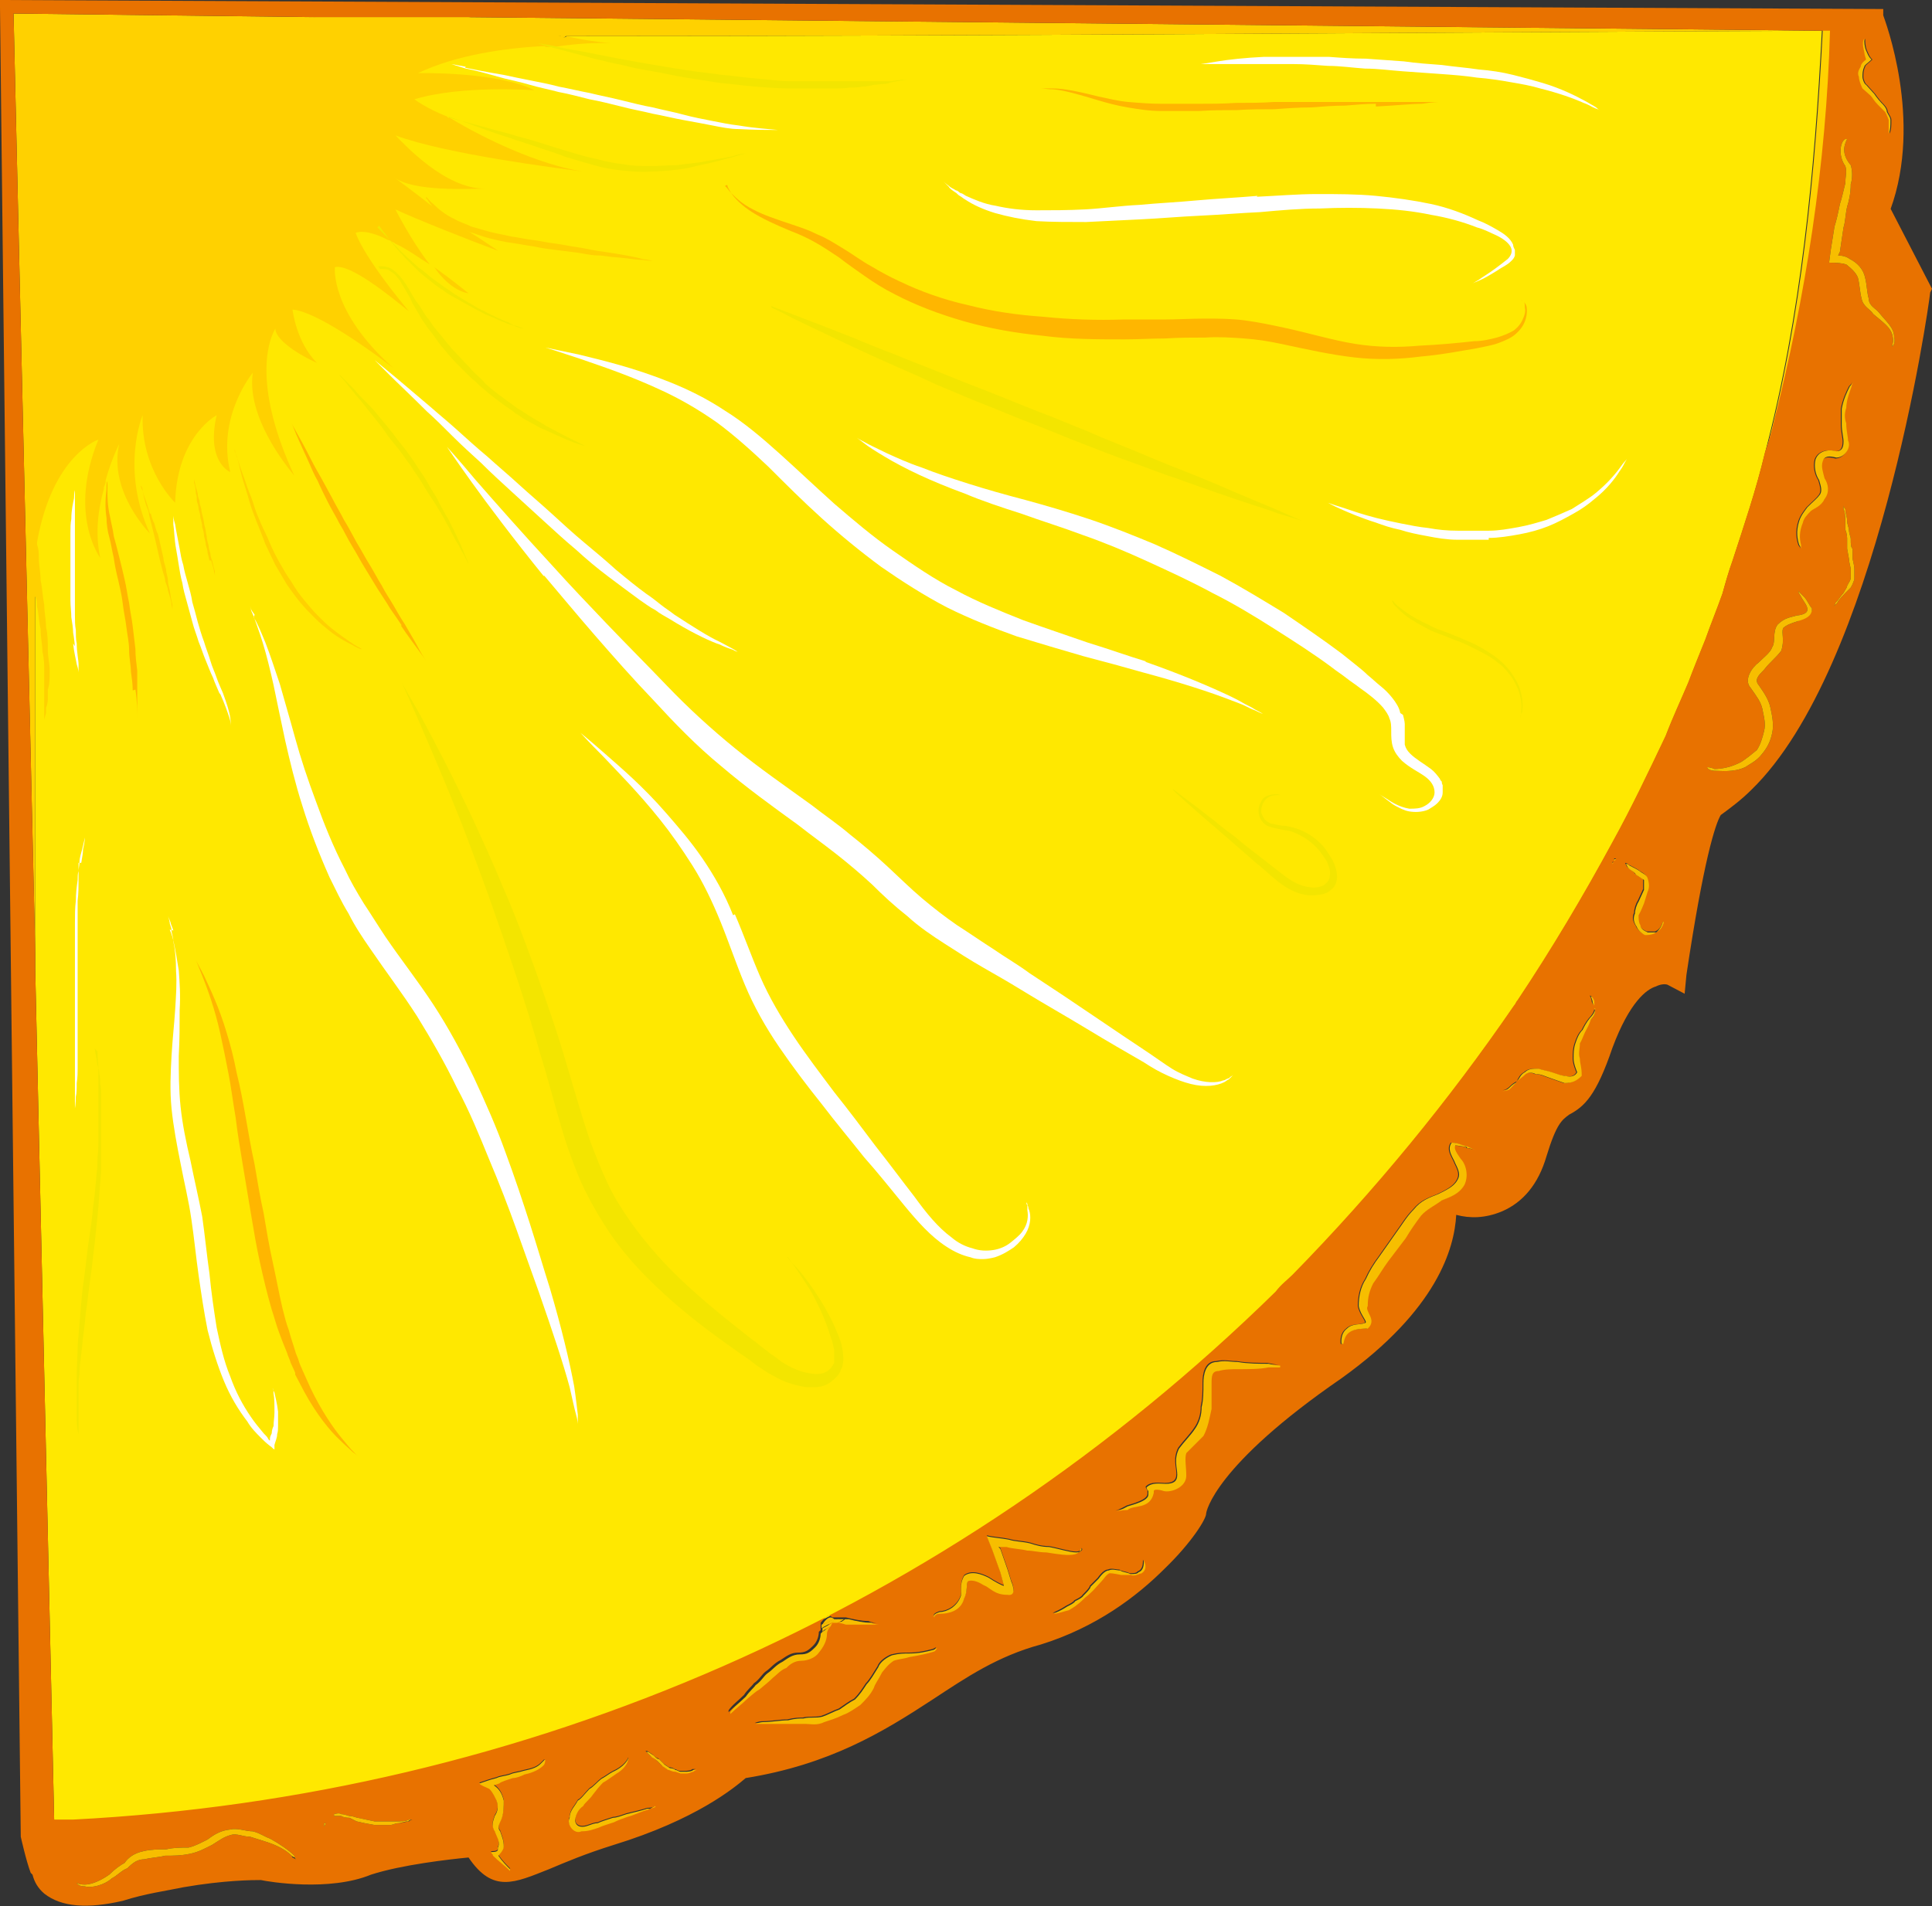 <?xml version="1.0" encoding="UTF-8"?><svg id="Layer_2" xmlns="http://www.w3.org/2000/svg" viewBox="0 0 21.4 21.12"><rect x="0" y="0" width="21.4" height="21.12" fill="#333333" stroke="none"/><defs><style>.cls-1{fill:#f3e500;}.cls-2{fill:#f7be00;}.cls-3{fill:#e87200;}.cls-4{fill:#fff;}.cls-5{fill:#ffe800;}.cls-6{fill:#ffd100;}.cls-7{fill:#ffb600;}</style></defs><g id="Mai_Tai"><g id="Pineapple_Slice"><path class="cls-5" d="M20.18,.34c-.08,1.56-.23,3.15-.63,4.68-.1,.42-.23,.8-.36,1.2-.04,.11-.08,.25-.11,.36-.06,.17-.13,.34-.19,.51-.06,.15-.13,.32-.19,.48-.08,.19-.17,.38-.25,.59-.19,.4-.38,.8-.59,1.18-.32,.59-.67,1.18-1.05,1.75-.02,.02-.02,.04-.04,.06-.72,1.05-1.54,2.05-2.45,2.98-.06,.06-.13,.11-.19,.19-3.61,3.54-8.3,5.59-13.32,5.85h-.21l-.21-9.43V6.12L.42,.42c1.94,.02,3.86,.02,5.8-.02,.02,.02,.04,.02,.06,0,4.64,0,9.27-.04,13.91-.06Z"/><path class="cls-6" d="M4.81,2.96c.21,.15,.38,.29,.38,.29-.13-.02-.27-.13-.38-.29Z"/><path class="cls-6" d="M6.04,.51c-.44,.02-.99,.1-1.41,.3,0,0,.87-.02,1.29,.19,0,0-.8-.06-1.33,.1,0,0,.13,.1,.36,.19l.02,.02s0-.02,.02,0c.38,.23,.97,.51,1.46,.59-.29-.04-1.5-.19-2.07-.4,.11,.11,.55,.59,.99,.59-.15,0-.8,.04-1.01-.13,.08,.06,.23,.17,.42,.32,.04,.02,.06,.04,.08,.06,.06,.02,.1,.06,.17,.1,0,0,.02,0,.02,.02,.06,.04,.09,.08,.15,.11,.13,.08,.23,.15,.32,.21-.3-.11-.93-.36-1.14-.46,0,0,.17,.34,.38,.61-.13-.08-.25-.17-.38-.23-.02-.02-.04-.02-.04-.02-.02-.02-.04-.02-.04-.02-.15-.08-.29-.11-.36-.08,0,0,.06,.23,.59,.87-.21-.17-.65-.53-.82-.49,0,0-.06,.49,.65,1.12-.27-.21-.86-.63-1.12-.65,0,0,.04,.36,.27,.59-.1-.04-.46-.23-.46-.38-.1,.17-.23,.68,.21,1.63-.09-.11-.53-.65-.46-1.14,0,0-.4,.48-.25,1.1,0,0-.27-.11-.15-.63,0,0-.44,.23-.46,.97,0,0-.38-.36-.36-.97,0,0-.25,.59,.08,1.31,0,0-.46-.46-.34-.99,0,0-.08,.15-.15,.4v.02s0,.02-.02,.06v.02c-.06,.21-.1,.48-.04,.76,0,0-.36-.48-.02-1.31,0,0-.51,.17-.68,1.14,0,.02-.02,.06-.02,.1s-.02,.08-.02,.13L.34,.32,3.5,.19h1.69c.13,.06,.44,.11,1.03,.21,.02,.02,.04,.02,.06,0,.15,.04,.3,.06,.49,.08,0,0-.25-.02-.63,.04h-.1Z"/><path class="cls-6" d="M20.18,.34c-4.64,.02-9.27,.06-13.91,.06-.02,.02-.04,.02-.06,0-1.94,.04-3.86,.04-5.8,.02V5.49s.02-.04,.02-.06c.02-.08,.04-.11,.04-.11,0,0-.02,.04-.02,.11,0,.02-.02,.04-.02,.06v.08s0,.06-.02,.08v.38c.02,.06,.02,.1,.02,.15,0,.08,.02,.17,.02,.25,.02,.09,.02,.17,.04,.27,0,.08,.02,.17,.02,.25,.02,.08,.02,.17,.02,.25s.02,.15,.02,.23,0,.15-.02,.21v.1s0,.06-.02,.1v.06s-.02,.06-.02,.08v-.53c0-.08,0-.15-.02-.23,0-.08-.02-.15-.02-.25-.02-.08-.02-.17-.04-.25,0-.04,0-.08-.02-.11v3.95L.15,.15l3.34,.04h1.69l14.99,.15Z"/><path class="cls-6" d="M20.28,.34c-.04,1.48-.27,2.95-.63,4.37-.02,.1-.06,.21-.09,.3,.4-1.52,.55-3.12,.63-4.68h.1Z"/><path class="cls-6" d="M16.86,3.33s0,0,0,.01c0,0-.02-.04-.02-.04,0,0,0,0,.01,.02Z"/><path class="cls-7" d="M8.03,2.06s0,0,.02,.02c.01,.01,.03,.04,.05,.06,.05,.05,.12,.12,.24,.18,.11,.06,.26,.11,.44,.17,.09,.03,.18,.06,.28,.11,.1,.04,.19,.1,.29,.16,.1,.06,.19,.13,.3,.19,.1,.06,.21,.12,.32,.17,.23,.11,.48,.2,.75,.26,.27,.07,.55,.11,.84,.13,.29,.03,.59,.04,.88,.03,.15,0,.3,0,.45,0,.15,0,.3-.01,.45-.01,.15,0,.3,0,.45,.02,.15,.02,.29,.05,.43,.08,.28,.06,.54,.14,.79,.18,.25,.04,.49,.04,.71,.02,.22-.01,.43-.03,.61-.05,.09,0,.17-.02,.25-.04,.07-.02,.14-.05,.19-.08,.05-.04,.08-.08,.1-.13,.02-.04,.03-.09,.02-.12,0-.03,0-.05-.01-.07,0,.01,.02,.02,.03,.06,.01,.07,0,.19-.11,.29-.05,.05-.12,.08-.2,.11-.08,.03-.16,.04-.25,.06-.18,.03-.38,.07-.61,.09-.23,.03-.48,.04-.74,.01-.26-.03-.53-.09-.81-.15-.14-.03-.27-.05-.41-.06-.14-.01-.28-.02-.43-.01-.15,0-.29,0-.44,.01-.15,0-.3,.01-.45,.01-.3,0-.61,0-.91-.04-.3-.03-.59-.08-.87-.16-.28-.08-.54-.18-.77-.3-.12-.06-.23-.13-.33-.2-.1-.07-.2-.14-.29-.21-.09-.06-.18-.12-.27-.17-.09-.05-.18-.09-.26-.12-.17-.07-.32-.14-.43-.21-.11-.07-.19-.15-.23-.21-.02-.03-.03-.05-.04-.07,0-.02-.01-.02-.01-.02Z"/><path class="cls-4" d="M7.94,7.13c-.13-.05-.31-.14-.52-.27-.05-.03-.11-.06-.16-.1-.06-.03-.11-.07-.17-.11-.11-.08-.23-.17-.35-.26-.12-.09-.24-.19-.36-.3-.12-.1-.24-.21-.36-.32-.12-.11-.24-.22-.35-.32-.12-.11-.23-.21-.34-.32-.11-.1-.22-.2-.32-.3-.1-.1-.19-.19-.28-.27-.17-.17-.32-.31-.42-.41-.1-.1-.16-.16-.16-.16,0,0,.06,.05,.17,.14,.11,.09,.26,.22,.45,.38,.09,.08,.19,.16,.3,.26,.1,.09,.21,.19,.33,.29,.11,.1,.23,.2,.35,.31,.12,.11,.24,.21,.36,.32,.12,.11,.24,.22,.36,.32,.12,.1,.24,.2,.35,.3,.12,.1,.23,.19,.34,.27,.06,.04,.11,.08,.16,.12,.05,.04,.1,.07,.15,.11,.2,.13,.37,.24,.5,.3,.06,.03,.11,.06,.15,.08,.03,.02,.05,.03,.05,.03,0,0-.02,0-.05-.02-.03-.01-.09-.03-.15-.06Z"/><path class="cls-4" d="M6.02,6.38c-.34-.42-.61-.78-.79-1.03-.18-.25-.28-.4-.28-.4,0,0,.12,.13,.32,.37,.21,.24,.5,.57,.86,.96,.18,.2,.38,.41,.59,.63,.21,.22,.44,.45,.67,.69,.23,.24,.48,.47,.75,.69,.27,.22,.56,.42,.85,.63,.14,.11,.29,.21,.43,.33,.14,.11,.28,.23,.41,.35,.13,.12,.25,.24,.38,.35,.13,.11,.26,.21,.39,.3,.14,.09,.27,.18,.41,.27,.13,.09,.27,.17,.39,.26,.26,.17,.5,.33,.72,.48,.22,.15,.43,.29,.61,.41,.09,.06,.17,.12,.25,.17,.08,.05,.16,.08,.23,.11,.14,.05,.27,.05,.34,.02,.02,0,.04-.02,.05-.02,.01,0,.02-.01,.03-.02,.02-.01,.03-.02,.03-.02,0,0,0,0-.02,.02,0,0-.02,.02-.03,.03-.01,0-.03,.02-.05,.03-.08,.04-.21,.06-.37,.02-.08-.02-.16-.05-.25-.09-.09-.04-.18-.09-.27-.15-.19-.11-.4-.23-.63-.37-.23-.14-.48-.28-.74-.44-.13-.08-.27-.16-.41-.24-.14-.08-.28-.17-.42-.26-.14-.09-.29-.19-.42-.31-.14-.11-.27-.23-.39-.35-.13-.12-.26-.23-.4-.34-.14-.11-.28-.21-.42-.32-.29-.21-.58-.42-.85-.65-.28-.23-.52-.48-.75-.73-.23-.24-.45-.49-.65-.72-.2-.23-.39-.46-.56-.66Z"/><path class="cls-7" d="M3.27,15.21s-.03-.07-.05-.11c-.01-.04-.03-.07-.04-.11-.03-.07-.06-.15-.09-.23-.03-.08-.05-.16-.08-.25-.05-.17-.09-.34-.13-.52-.04-.18-.07-.36-.1-.54-.03-.18-.06-.36-.09-.54-.03-.18-.06-.36-.08-.53-.03-.17-.05-.34-.08-.49-.03-.16-.06-.3-.09-.44-.06-.27-.14-.49-.2-.64-.03-.07-.05-.13-.07-.17-.02-.04-.03-.06-.03-.06,0,0,.01,.02,.03,.06,.02,.04,.05,.09,.09,.17,.07,.15,.17,.36,.25,.63,.04,.13,.08,.28,.11,.44,.04,.16,.07,.32,.1,.49,.03,.17,.06,.35,.1,.53,.03,.18,.06,.36,.1,.54,.03,.18,.06,.36,.1,.54,.04,.18,.07,.35,.11,.52,.02,.08,.04,.16,.07,.24,.02,.08,.05,.16,.07,.23,.01,.04,.03,.07,.04,.11,.01,.04,.03,.07,.04,.1,.03,.07,.06,.13,.09,.2,.12,.25,.25,.44,.35,.56,.05,.06,.09,.11,.12,.14,.03,.03,.05,.05,.05,.05,0,0-.02-.02-.05-.04-.03-.03-.08-.07-.14-.13-.12-.11-.27-.3-.4-.54-.03-.06-.07-.13-.1-.19Z"/><path class="cls-4" d="M16.49,5.98c-.12,0-.23,0-.35,0-.11,0-.23-.02-.33-.04-.11-.02-.21-.04-.3-.07-.1-.02-.19-.05-.27-.08-.16-.05-.3-.11-.39-.15s-.14-.07-.14-.07c0,0,.05,.02,.15,.05,.09,.03,.23,.08,.39,.12,.08,.02,.17,.04,.27,.06,.1,.02,.2,.04,.3,.05,.11,.02,.21,.03,.33,.03,.11,0,.22,0,.34,0,.11,0,.22-.02,.33-.04s.21-.05,.31-.08c.1-.04,.19-.08,.28-.12,.08-.05,.16-.1,.23-.15,.13-.1,.23-.21,.29-.29,.03-.04,.05-.07,.07-.09,.02-.02,.02-.03,.02-.03,0,0,0,.01-.02,.04-.01,.02-.03,.06-.06,.1-.05,.08-.14,.2-.28,.31-.07,.06-.14,.11-.23,.16-.09,.05-.18,.1-.28,.14-.1,.04-.21,.07-.32,.09s-.23,.04-.34,.04Z"/><path class="cls-6" d="M4.72,2.18s0,0,.02,.02c.01,.01,.03,.04,.06,.06,.05,.05,.13,.12,.24,.17,.05,.03,.12,.05,.18,.08,.07,.02,.14,.04,.21,.06,.08,.02,.15,.03,.23,.05,.08,.01,.16,.03,.25,.04,.08,.01,.16,.03,.25,.04,.08,.01,.16,.03,.24,.04,.08,.01,.15,.03,.22,.04,.07,.01,.14,.02,.2,.03,.12,.02,.23,.04,.3,.06,.07,.01,.11,.02,.11,.02,0,0-.04,0-.11-.01-.07,0-.18-.02-.3-.03-.06,0-.13-.02-.2-.02-.07,0-.15-.02-.22-.03-.08-.01-.16-.02-.24-.03-.08-.01-.16-.02-.25-.04-.08-.01-.17-.03-.25-.04-.08-.01-.16-.03-.24-.05-.08-.02-.15-.05-.22-.07-.07-.03-.13-.06-.18-.09-.11-.06-.19-.14-.23-.19-.02-.03-.04-.05-.05-.07-.01-.02-.02-.02-.02-.02Z"/><path class="cls-7" d="M4.45,6.93c-.04-.06-.08-.12-.13-.19-.04-.07-.09-.14-.14-.22-.05-.08-.09-.15-.14-.23-.05-.08-.09-.16-.14-.24-.05-.08-.09-.17-.14-.25-.04-.08-.09-.16-.13-.24-.04-.08-.08-.16-.11-.23-.04-.07-.07-.14-.1-.21-.06-.13-.11-.24-.14-.31-.03-.08-.05-.12-.05-.12,0,0,.02,.04,.06,.11,.04,.07,.1,.18,.16,.3,.03,.06,.07,.13,.11,.2,.04,.07,.08,.15,.12,.22,.04,.08,.09,.16,.13,.24,.05,.08,.09,.16,.14,.25,.05,.08,.09,.16,.14,.24,.05,.08,.09,.16,.14,.24,.04,.08,.09,.15,.13,.22,.04,.07,.08,.14,.12,.2,.07,.12,.13,.22,.17,.3,.04,.07,.07,.11,.07,.11,0,0-.03-.04-.08-.11-.05-.07-.12-.16-.2-.28Z"/><path class="cls-4" d="M2.43,7.68c-.02-.05-.05-.11-.07-.17-.03-.06-.05-.12-.08-.19-.03-.07-.05-.14-.08-.21-.02-.07-.05-.14-.07-.22-.02-.07-.04-.15-.06-.22-.02-.07-.04-.14-.05-.21-.02-.07-.03-.14-.04-.2-.01-.06-.02-.13-.03-.18-.02-.11-.02-.21-.03-.27,0-.07,0-.1,0-.1,0,0,0,.04,.02,.1,.01,.07,.03,.16,.05,.27,.01,.06,.02,.12,.04,.18,.01,.06,.03,.13,.05,.2,.02,.07,.04,.14,.05,.21,.02,.07,.04,.14,.06,.22,.02,.07,.04,.14,.07,.22,.02,.07,.05,.14,.07,.21,.02,.07,.05,.13,.07,.19,.02,.06,.05,.12,.07,.17,.04,.11,.07,.2,.08,.27,.01,.07,.01,.1,.01,.1,0,0,0-.04-.02-.1-.02-.06-.05-.15-.1-.26Z"/><path class="cls-7" d="M1.47,7.65c0-.07-.01-.14-.02-.21,0-.07-.02-.15-.02-.24,0-.08-.02-.17-.03-.25-.01-.09-.03-.17-.04-.26-.01-.09-.03-.17-.05-.26-.02-.08-.04-.17-.05-.25-.02-.08-.03-.16-.05-.23s-.03-.15-.03-.21c-.02-.13-.01-.24,0-.32,0-.04,0-.07,.01-.09,0-.02,0-.03,0-.03,0,0,0,.01,0,.03,0,.02,0,.05,0,.09,0,.08,0,.19,.03,.31,.01,.06,.03,.13,.04,.21,.02,.07,.04,.15,.06,.23,.02,.08,.04,.16,.06,.25,.02,.08,.03,.17,.05,.26,.01,.09,.03,.17,.04,.26,.01,.09,.02,.17,.03,.25,0,.08,.01,.16,.02,.24,0,.08,0,.15,0,.21,0,.13,0,.24,0,.32,0,.08,0,.12,0,.12,0,0,0-.04,0-.12,0-.08,0-.19-.02-.32Z"/><path class="cls-6" d="M2.32,6.21s-.01-.05-.02-.08c0-.03-.01-.06-.02-.09,0-.03-.01-.06-.02-.1,0-.03-.01-.07-.02-.1,0-.03-.01-.07-.02-.1,0-.03-.01-.07-.02-.1,0-.03-.01-.06-.02-.09,0-.03,0-.06-.01-.08,0-.05-.01-.09-.02-.12,0-.03,0-.05,0-.05,0,0,0,.02,.01,.05,0,.03,.02,.07,.03,.12,0,.03,.01,.05,.02,.08,0,.03,.01,.06,.02,.09,0,.03,.01,.06,.02,.1s.01,.07,.02,.1,.01,.07,.02,.1c0,.03,.01,.07,.02,.1,0,.03,.01,.06,.02,.09,0,.03,.01,.06,.02,.08,.01,.05,.02,.09,.03,.12,0,.03,0,.05,0,.05,0,0,0-.02-.01-.05,0-.03-.02-.07-.03-.12Z"/><path class="cls-6" d="M1.67,5.69s.02,.08,.04,.11c.01,.04,.02,.08,.04,.12,.01,.04,.02,.09,.03,.13,.01,.04,.02,.09,.03,.13,0,.04,.02,.08,.03,.13,0,.04,.02,.08,.02,.12,0,.04,.01,.07,.02,.11,.01,.07,.02,.12,.03,.16,0,.04,0,.06,0,.06,0,0,0-.02-.01-.06,0-.04-.02-.09-.04-.16,0-.03-.02-.07-.03-.1,0-.04-.02-.08-.03-.12s-.02-.08-.03-.12c-.01-.04-.02-.09-.03-.13-.01-.04-.02-.09-.03-.13-.01-.04-.02-.08-.03-.12-.01-.04-.02-.08-.03-.12,0-.04-.02-.07-.03-.1-.02-.06-.03-.12-.04-.16,0-.04-.02-.06-.02-.06,0,0,0,.02,.02,.06,.01,.04,.03,.09,.05,.15,.01,.03,.02,.07,.03,.1Z"/><path class="cls-4" d="M.83,7.16s-.01-.1-.02-.15c0-.05-.01-.11-.02-.17,0-.06-.01-.12-.01-.19,0-.06,0-.13,0-.19,0-.06,0-.13,0-.19,0-.06,0-.13,0-.19,0-.06,0-.12,0-.17,0-.06,0-.11,.01-.16,0-.1,.02-.18,.03-.23,0-.06,.01-.09,.01-.09,0,0,0,.03,0,.09,0,.06,0,.14,0,.23,0,.05,0,.1,0,.15,0,.06,0,.11,0,.17,0,.06,0,.12,0,.18,0,.06,0,.13,0,.19,0,.06,0,.13,0,.19,0,.06,0,.12,0,.18,0,.06,0,.12,.01,.17,0,.05,0,.11,.01,.15,0,.1,.02,.18,.02,.23,0,.06,0,.09,0,.09,0,0,0-.03-.02-.09-.01-.06-.03-.13-.04-.23Z"/><path class="cls-4" d="M5.15,.75c.1,.02,.25,.05,.43,.08,.09,.02,.19,.04,.29,.06,.1,.02,.21,.04,.32,.07,.11,.02,.23,.05,.34,.07,.12,.03,.23,.05,.35,.08,.12,.03,.24,.06,.35,.08,.12,.03,.23,.05,.34,.08,.11,.03,.22,.05,.32,.07,.1,.02,.2,.04,.29,.05,.18,.03,.33,.04,.44,.05,.05,0,.09,0,.12,0,.03,0,.04,0,.04,0,0,0-.02,0-.04,0-.03,0-.07,0-.12,0-.11,0-.26,0-.44-.01-.09,0-.19-.02-.29-.04-.1-.02-.21-.04-.32-.06-.11-.02-.23-.05-.34-.07-.12-.03-.24-.05-.35-.08-.12-.03-.24-.06-.35-.08-.12-.03-.23-.06-.34-.08-.11-.03-.22-.05-.32-.08-.1-.03-.2-.05-.28-.07-.18-.05-.32-.09-.43-.11-.1-.03-.16-.05-.16-.05,0,0,.06,.01,.16,.03Z"/><path class="cls-3" d="M20.94,2.32c.36-.99-.06-2.09-.08-2.15V.1L0,0V.08L.23,20.35s.06,.27,.11,.4l.02,.02c.02,.08,.06,.15,.13,.21,.19,.15,.48,.17,.87,.08,.25-.08,.48-.11,.67-.15,.46-.08,.78-.08,.86-.08,.09,.02,.76,.13,1.22-.06,.34-.11,.87-.17,1.08-.19,.27,.4,.51,.28,.89,.13,.19-.08,.4-.17,.72-.27,.91-.28,1.33-.63,1.46-.74,.93-.15,1.52-.51,2.07-.87,.38-.25,.72-.48,1.2-.61,.61-.19,1.06-.53,1.37-.84,.3-.29,.46-.55,.46-.61,0-.02,.09-.53,1.5-1.5,1.06-.76,1.25-1.44,1.27-1.81,.15,.04,.32,.04,.51-.04,.23-.1,.4-.3,.49-.61,.11-.36,.17-.4,.25-.46,.17-.09,.3-.21,.48-.74,.19-.51,.38-.65,.48-.68,.08-.04,.13-.02,.13-.02l.19,.1,.02-.21c.19-1.27,.32-1.67,.38-1.77,.11-.08,.23-.17,.34-.28,1.39-1.35,1.96-5.32,1.98-5.51l.02-.04-.46-.89Zm-.32-1.58s.06-.08,.06-.08c0,0-.02-.06-.02-.08-.02-.08-.02-.13,0-.15,0,.04,0,.08,.02,.13,.02,.04,.02,.06,.06,.1-.04,.04-.08,.06-.08,.08-.02,.04-.02,.08-.02,.11s.02,.08,.04,.09l.09,.1s.04,.06,.08,.1c.02,.02,.06,.06,.06,.1,.02,.04,.04,.06,.04,.09,0,.06,0,.11-.02,.15v-.15s-.02-.06-.04-.09c-.02-.02-.04-.04-.08-.08s-.06-.08-.08-.1l-.09-.08s-.04-.08-.04-.13c-.02-.04,0-.08,.02-.11ZM3.23,20.56c-.06-.06-.15-.11-.27-.15-.06-.02-.13-.04-.19-.06-.08,0-.15-.04-.21-.02-.08,.02-.13,.06-.21,.11-.08,.04-.15,.08-.25,.1-.1,.02-.17,.02-.27,.02-.08,.02-.15,.02-.23,.04-.08,0-.13,.04-.19,.1-.06,.02-.11,.08-.17,.11-.09,.08-.23,.11-.3,.09-.08,0-.09-.04-.09-.04,0,0,.02,.02,.09,.02s.17-.04,.27-.11c.06-.06,.13-.11,.17-.13,.04-.06,.11-.11,.21-.13,.08-.02,.17-.02,.25-.02,.08-.02,.17-.02,.25-.02,.08-.02,.15-.06,.21-.09,.08-.06,.15-.1,.25-.11,.08-.02,.17,.02,.25,.02,.08,.02,.13,.06,.19,.08,.11,.06,.21,.13,.27,.19,0,.02,.02,.04,.02,.04t-.04-.02Zm.36-.32v-.04h.02s-.02,.04-.02,.04Zm.93-.06s-.08,.02-.11,.02-.06,.02-.09,.02h-.17l-.11-.02-.09-.02s-.04-.02-.08-.04c-.02,0-.06,0-.09-.02h-.08v-.02s.06-.02,.08,0c.04,0,.08,.02,.09,.02,.04,0,.08,.02,.09,.02l.19,.04h.27s.08,0,.11-.02h.04s-.02,0-.04,.02Zm1.5-.63s-.11,.08-.21,.1c-.04,.02-.09,.04-.13,.04-.06,.02-.13,.04-.15,.06l-.06,.02c.06,.04,.09,.09,.11,.17,0,.06,0,.13-.02,.19-.02,.06-.06,.1-.02,.15,.02,.06,.04,.1,.04,.17,0,.04-.06,.1-.06,.1,.04,.06,.09,.11,.13,.15v.02c-.06-.06-.13-.11-.19-.17,0-.02-.02-.02-.02-.04,.11,0,.06-.04,.08-.06,.02-.06-.02-.11-.04-.17-.04-.06-.02-.11,0-.17,.04-.06,.04-.11,.02-.17-.02-.04-.04-.09-.08-.13-.04-.02-.1-.04-.11-.06,.06-.02,.11-.04,.19-.06,.04-.02,.09-.02,.15-.04,.04-.02,.09-.02,.15-.04,.1-.02,.15-.04,.19-.08t.04-.04s0,.04-.02,.06Zm1.16,.49c-.08,.02-.15,.06-.23,.08-.06,.02-.11,.04-.15,.06-.06,.02-.13,.04-.17,.06-.06,.02-.11,.04-.19,.04-.08,.04-.17-.08-.13-.15,0-.08,.06-.13,.09-.19,.04-.02,.08-.08,.13-.13,.04-.02,.09-.08,.13-.11,.04-.02,.09-.06,.13-.08,.09-.04,.15-.1,.17-.15,0,.06-.06,.13-.13,.17-.06,.04-.11,.08-.15,.1-.04,.04-.08,.09-.11,.13-.04,.06-.09,.09-.11,.13-.06,.04-.08,.1-.09,.15,0,.04,.02,.08,.08,.08s.11-.04,.17-.04c.04-.02,.11-.04,.17-.06,.04,0,.09-.02,.15-.04,.08-.02,.17-.04,.23-.06,.06,0,.09-.02,.09-.02,0,0-.04,.02-.08,.04Zm.49-.42s-.04,.02-.08,.02h-.06s-.06-.02-.06-.02c-.04,0-.06-.02-.08-.02l-.06-.04-.06-.06s-.02-.02-.06-.04c0,0-.02-.02-.04-.04l-.02-.02h.02s.06,.04,.06,.04c.02,.02,.04,.04,.06,.04l.06,.06,.06,.04s.04,0,.06,.02c.02,0,.04,.02,.06,.02h.06s.06,0,.08-.02h.04s-.02,0-.04,.02Zm.4-.65v-.02c.04-.06,.11-.11,.17-.17,.04-.06,.09-.1,.11-.13,.06-.04,.09-.1,.13-.13,.06-.04,.09-.09,.17-.13,.06-.04,.11-.08,.19-.08s.11-.02,.17-.08c.04-.04,.06-.1,.06-.15l.02-.02v-.08s.06-.08,.09-.08c.02,0,.04,.02,.04,.02h.15c.08,.02,.17,.04,.25,.04,.04,.02,.09,.02,.09,.02h-.36s-.06-.02-.09-.02h-.06s-.02,.04-.02,.04c-.02,.02-.04,.04-.04,.08,0,.08-.04,.15-.09,.21-.04,.06-.13,.09-.19,.09-.08,0-.13,.04-.17,.08-.06,.02-.11,.08-.15,.11-.04,.04-.09,.08-.15,.13-.04,.02-.08,.06-.13,.1-.06,.06-.13,.11-.19,.17Zm2.26-.68c-.06,.02-.15,.04-.27,.06-.06,.02-.11,.02-.17,.04-.06,.04-.09,.08-.13,.13-.04,.08-.08,.13-.09,.17-.04,.08-.09,.13-.15,.19-.06,.04-.13,.09-.19,.11-.08,.04-.15,.06-.21,.08-.08,.04-.15,.02-.21,.02h-.55s.04-.02,.09-.02c.08,0,.19-.02,.27-.02,.08-.02,.13-.02,.17-.02,.08-.02,.13,0,.21-.02,.06-.02,.13-.06,.19-.08,.06-.04,.11-.08,.17-.11,.06-.06,.09-.11,.13-.17,.04-.04,.08-.11,.13-.19,.02-.06,.1-.11,.15-.13,.08-.02,.13-.02,.19-.02,.11,0,.19-.02,.27-.04t.04-.02s-.02,.04-.04,.04Zm1.05-1.12c-.08-.02-.17-.02-.23-.04h-.09l.02,.02,.08,.23,.04,.13s.08,.17-.04,.15c-.15,0-.19-.08-.27-.11-.06-.04-.13-.06-.17-.04-.02,.04,0,.11-.04,.19-.04,.15-.19,.17-.27,.17-.04,0-.06,.02-.06,.04-.02-.02,0-.04,.06-.06,.08,0,.19-.06,.23-.17,.02-.04-.02-.13,.04-.23,.08-.06,.19-.02,.27,.02,.06,.04,.15,.09,.17,.09,0,0-.02-.08-.04-.15l-.09-.25s-.04-.1-.06-.15c.08,.02,.15,.02,.25,.04,.06,.02,.15,.02,.23,.04,.06,.02,.13,.04,.21,.04,.11,.02,.23,.06,.3,.06,.04,0,.06-.02,.06-.04,.02,.02,0,.04-.06,.06-.08,.02-.19,0-.32-.02-.08,0-.15-.02-.21-.02Zm1.25,.25s-.08,.04-.11,.02h-.11s-.09-.02-.13-.02c-.04,.02-.06,.06-.08,.08l-.1,.11s-.06,.06-.09,.08c-.02,.02-.06,.06-.09,.08-.02,.02-.06,.04-.09,.06-.08,.02-.13,.04-.17,.04,.04-.02,.09-.04,.15-.08,.04-.02,.08-.04,.09-.06,.04-.02,.08-.04,.09-.06,.04-.04,.08-.08,.08-.1l.09-.09s.06-.09,.11-.09c.04-.02,.09,0,.13,0,.02,.02,.08,.02,.11,.04,.04,0,.08,0,.09-.02,.06-.02,.06-.09,.06-.13,.02,.04,.04,.11-.04,.15Zm1.41-2.28c-.09,.02-.23,.02-.34,.02-.06,0-.15,0-.21,.02-.08,0-.08,.06-.08,.15v.27c-.02,.09-.04,.21-.09,.3-.08,.08-.13,.13-.19,.19-.02,.06,0,.15,0,.25,0,.13-.17,.19-.25,.17-.06-.02-.11-.02-.11,0v.02c-.04,.19-.23,.13-.29,.19-.08,0-.13,.02-.13,.02,0,0,.06-.02,.13-.06,.06-.02,.23-.06,.23-.13v-.04s-.02-.02-.02-.04c.06-.06,.15-.04,.21-.04,.08,0,.13-.02,.13-.1s-.04-.17,.02-.29c.06-.08,.13-.15,.17-.21,.06-.08,.08-.17,.08-.25,.02-.08,.02-.17,.02-.27,0-.08,.02-.23,.15-.23,.09-.02,.15,0,.23,0,.11,.02,.25,.02,.34,.02,.08,.02,.13,.02,.13,.02h-.13Zm2.2-2.43s-.11-.02-.13-.02c-.02,.04,.02,.09,.06,.15,.06,.06,.09,.19,.04,.29-.06,.1-.15,.13-.25,.17-.08,.06-.17,.1-.23,.17-.06,.08-.11,.15-.17,.25l-.19,.25c-.06,.08-.11,.17-.17,.25-.04,.08-.06,.15-.06,.25-.04,.06,.11,.15,0,.25-.21,0-.25,.06-.27,.17h-.02s-.02-.11,.06-.17c.06-.06,.15-.04,.19-.06,.06,0-.04-.08-.06-.19,0-.1,.02-.21,.08-.3,.04-.09,.09-.17,.15-.25l.19-.27c.06-.08,.11-.17,.19-.25,.08-.1,.17-.13,.27-.17,.08-.04,.17-.08,.21-.15,.04-.06,.02-.11-.02-.19-.02-.06-.1-.15-.04-.23,.08,0,.13,.04,.17,.04,.04,.02,.08,.04,.1,.04-.02,0-.06-.02-.1-.02Zm1.37-1.41c-.02,.06-.04,.09-.06,.13-.02,.04-.04,.1-.06,.13,0,.06-.02,.11,0,.17,0,.06,.02,.08,.02,.19-.06,.06-.11,.08-.19,.08-.06-.02-.11-.04-.17-.06-.06-.02-.09-.04-.15-.04-.04-.02-.08-.02-.11,0-.04,.04-.08,.06-.09,.08-.02,.04-.06,.06-.08,.08-.04,.02-.08,.02-.08,.02,0,0,.04,0,.08-.04,.02-.02,.04-.04,.08-.06,.02-.04,.04-.08,.08-.1,.04-.04,.09-.04,.15-.04,.06,.02,.09,.02,.15,.04,.06,.02,.11,.04,.15,.04,.06,.02,.11,0,.13-.04,0,0-.04-.09-.04-.15s0-.11,.02-.17c.02-.06,.04-.11,.08-.15,.02-.04,.04-.08,.08-.13,.04-.04,.06-.08,.06-.11,.02,.06,0,.08-.04,.13Zm.04-.17s-.02-.02-.02-.04-.02-.06-.02-.06c.02,0,.04,.04,.04,.06v.04Zm.21-1.56v-.02h.02s-.02,0-.02,.02Zm.02-.04v-.02h.02l-.02,.02Zm.44,.8s-.08,.02-.11,.02c-.04-.02-.08-.06-.09-.09-.04-.06-.04-.1-.02-.15,0-.04,.02-.1,.04-.13l.06-.13v-.11s-.06-.04-.09-.06c-.02-.04-.06-.04-.09-.08t-.02-.04s.02,0,.04,.02c.04,.02,.08,.04,.11,.06,.02,.02,.08,.04,.09,.08,.02,.06,.02,.11,0,.15l-.04,.13s-.04,.1-.06,.13c0,.04,0,.08,.02,.11,0,.04,.04,.06,.08,.08h.09c.06-.02,.08-.08,.09-.11,0,.04-.02,.09-.09,.13Zm.38-2.77c-.08,.19-.17,.38-.25,.59-.19,.4-.38,.8-.59,1.18-.32,.59-.67,1.18-1.05,1.75-.02,.02-.02,.04-.04,.06-.72,1.05-1.54,2.05-2.45,2.98-.06,.06-.13,.11-.19,.19-3.61,3.54-8.3,5.59-13.32,5.85h-.21l-.21-9.43v-.21L.15,.15l3.34,.04h1.69l14.99,.15h.1c-.04,1.48-.27,2.95-.63,4.37-.02,.1-.06,.21-.09,.3-.1,.42-.23,.8-.36,1.2-.04,.11-.08,.25-.11,.36-.06,.17-.13,.34-.19,.51-.06,.15-.13,.32-.19,.48Zm1.22-.68c-.06,.02-.13,.04-.17,.08-.02,.06,.02,.13-.02,.25-.06,.08-.13,.13-.19,.21-.06,.06-.11,.11-.06,.17,.04,.06,.11,.15,.13,.25,.02,.09,.04,.19,.02,.28-.02,.1-.06,.17-.11,.23-.06,.08-.13,.11-.19,.15-.13,.06-.27,.04-.34,.04-.04,0-.08-.02-.08-.04,0,0,.04,0,.08,.02,.08,0,.19-.02,.3-.08,.06-.04,.11-.08,.17-.13,.04-.06,.06-.13,.08-.21,.02-.08,0-.15-.02-.25-.02-.08-.06-.13-.13-.23-.08-.09,.02-.23,.09-.28,.06-.06,.13-.11,.15-.17,.04-.06,0-.17,.06-.25,.08-.08,.15-.08,.21-.1,.19-.02,.11-.11,.06-.19-.02-.04-.04-.06-.04-.08,.02,.02,.04,.04,.06,.06,.04,.04,.06,.1,.09,.13,0,.08-.08,.11-.15,.13Zm.28-1.35c-.04,.08-.11,.1-.15,.13-.04,.04-.08,.08-.09,.13-.04,.1-.04,.17-.02,.25v.04s0-.02-.02-.04c-.02-.06-.04-.15,0-.27,.02-.06,.06-.11,.09-.15,.06-.06,.11-.1,.13-.13,.04-.04,.02-.1,0-.17-.04-.06-.06-.15-.04-.23,.04-.11,.17-.11,.23-.09,.06,0,.08-.04,.08-.11,0-.04-.02-.11-.02-.19v-.17c.02-.11,.06-.19,.09-.25,.02-.02,.04-.04,.04-.06,0,.02-.02,.04-.02,.06-.02,.06-.06,.15-.06,.25-.02,.06-.02,.11,0,.17,0,.08,.02,.15,.02,.19,.04,.08-.04,.19-.13,.19-.08-.02-.13-.02-.15,.04-.02,.06,0,.11,.02,.19,.04,.06,.06,.15,0,.23Zm.34,.89s-.02,.06-.04,.09l-.06,.06s-.08,.08-.09,.11l-.04,.04s.02-.02,.02-.04c.04-.04,.06-.08,.09-.11,.02-.04,.04-.06,.04-.08,.02-.04,.04-.06,.04-.09v-.1s-.02-.08-.02-.11l-.02-.11v-.11s0-.06-.02-.1v-.1s0-.1-.02-.13v-.04s0,.02,.02,.04c0,.04,.02,.09,.02,.13s.02,.08,.02,.1c0,.04,.02,.08,.02,.1,0,.06,0,.09,.02,.11v.11s.02,.08,.02,.11v.11Zm.42-2.6s.02-.04,0-.11c-.02-.08-.09-.13-.21-.23-.04-.06-.11-.08-.13-.17-.02-.08-.02-.15-.04-.23-.02-.06-.08-.11-.13-.15q-.06-.02-.19-.02l.02-.15,.04-.25c.02-.06,.04-.15,.06-.25,.02-.06,.04-.15,.06-.23,0-.08,.02-.13,0-.19-.08-.11-.06-.27,0-.3h.02c-.04,.08-.06,.17,.04,.29,.02,.06,.02,.15,0,.21,0,.1-.02,.19-.04,.25-.02,.09-.02,.17-.04,.23l-.04,.27-.02,.04s.08,0,.13,.04c.08,.04,.15,.11,.17,.21,.02,.08,.02,.17,.04,.23,0,.08,.08,.11,.11,.15,.08,.1,.17,.17,.17,.27,.02,.08-.02,.11-.02,.11Z"/><path class="cls-4" d="M13.92,2.18c.22-.01,.45-.03,.67-.03,.22,0,.44,0,.65,.02,.21,.02,.42,.05,.61,.09,.19,.04,.37,.11,.52,.18,.08,.03,.15,.07,.22,.11,.07,.04,.14,.09,.17,.16,0,.02,.01,.04,.02,.06,0,.02,0,.04,0,.06-.01,.04-.04,.06-.06,.08-.05,.04-.1,.06-.14,.09-.08,.05-.15,.09-.2,.11-.05,.02-.07,.03-.07,.03,0,0,.02-.01,.07-.04,.04-.03,.11-.07,.19-.13,.04-.03,.08-.06,.13-.1,.04-.04,.06-.09,.03-.14-.03-.05-.09-.09-.15-.12-.07-.03-.14-.07-.22-.09-.15-.06-.33-.11-.51-.14-.19-.04-.38-.06-.59-.07-.21-.01-.42-.01-.64,0-.22,0-.44,.02-.66,.04-.22,.01-.45,.03-.67,.04-.22,.01-.44,.03-.65,.04-.21,.01-.41,.02-.61,.03-.19,0-.38,0-.55-.01-.17-.02-.32-.05-.46-.09-.13-.04-.24-.09-.33-.15-.02-.01-.04-.03-.06-.04-.02-.01-.03-.03-.05-.04-.03-.02-.06-.04-.07-.06-.04-.04-.06-.06-.06-.06,0,0,.02,.02,.06,.05,.02,.02,.05,.03,.08,.05,.02,0,.03,.02,.05,.03,.02,0,.04,.02,.06,.03,.09,.04,.2,.09,.33,.11,.13,.03,.28,.05,.45,.05,.17,0,.35,0,.54-.01,.19-.01,.39-.04,.6-.05,.21-.02,.43-.03,.64-.05,.22-.02,.44-.03,.67-.05Z"/><path class="cls-4" d="M15.54,7.92s.02,.07,.02,.1c0,.03,0,.06,0,.09,0,.06,0,.1,0,.14,.01,.04,.03,.07,.06,.1,.06,.06,.15,.11,.23,.17,.04,.03,.07,.07,.1,.11,0,.01,.01,.02,.02,.03,0,.01,0,.02,.01,.04,0,.03,0,.05,0,.08,0,.05-.03,.09-.06,.12-.03,.03-.07,.05-.1,.07-.07,.03-.15,.03-.21,.02-.06-.01-.11-.04-.15-.06-.04-.02-.07-.05-.1-.07-.05-.04-.08-.06-.08-.06,0,0,.03,.02,.08,.05,.03,.02,.06,.04,.1,.06s.09,.04,.15,.05c.06,0,.12,0,.17-.03,.06-.03,.11-.09,.11-.15,0-.07-.04-.13-.11-.18-.07-.05-.16-.09-.25-.17-.04-.04-.08-.09-.1-.15-.02-.06-.02-.12-.02-.18,0-.05,0-.1-.02-.14-.01-.04-.04-.08-.07-.12-.07-.08-.16-.15-.26-.22-.05-.04-.1-.07-.15-.11s-.1-.07-.15-.11c-.2-.15-.42-.29-.64-.43-.22-.14-.45-.28-.69-.4-.24-.13-.48-.24-.72-.35-.24-.11-.48-.21-.71-.29-.24-.09-.47-.16-.69-.24-.22-.07-.43-.14-.62-.22-.19-.07-.36-.14-.51-.21-.15-.07-.28-.14-.38-.2-.1-.06-.18-.11-.23-.15-.05-.04-.08-.06-.08-.06,0,0,.03,.02,.09,.05,.05,.03,.14,.07,.24,.12,.11,.05,.24,.11,.39,.16,.15,.06,.33,.12,.52,.18,.19,.06,.4,.12,.63,.18,.22,.06,.46,.13,.7,.21,.24,.08,.49,.18,.73,.28,.25,.11,.49,.23,.73,.35,.24,.13,.47,.27,.7,.41,.22,.15,.44,.3,.64,.45,.05,.04,.1,.08,.15,.12,.05,.04,.1,.08,.14,.12,.05,.04,.09,.08,.14,.12,.05,.04,.09,.08,.13,.13s.08,.11,.09,.17Z"/><path class="cls-4" d="M12.68,7.33c.4,.14,.73,.28,.96,.39,.06,.03,.1,.05,.15,.08,.04,.02,.08,.04,.11,.06,.06,.03,.09,.05,.09,.05,0,0-.03-.01-.09-.04-.03-.01-.07-.03-.11-.05-.04-.02-.1-.04-.15-.06-.23-.09-.57-.2-.98-.31-.21-.06-.43-.12-.66-.18-.24-.07-.48-.14-.74-.22-.25-.09-.51-.19-.77-.32-.25-.13-.5-.29-.73-.45-.23-.17-.45-.35-.66-.54-.21-.19-.4-.38-.59-.57-.19-.18-.38-.35-.57-.49-.2-.14-.39-.25-.58-.34-.38-.18-.72-.29-.95-.37-.24-.08-.37-.12-.37-.12,0,0,.14,.03,.38,.08,.24,.06,.59,.14,.99,.3,.2,.08,.41,.18,.62,.32,.21,.13,.41,.3,.61,.48,.2,.18,.4,.37,.6,.55,.21,.18,.42,.36,.65,.52,.23,.16,.46,.32,.7,.44,.24,.13,.49,.23,.74,.33,.25,.09,.49,.17,.72,.25,.23,.07,.45,.15,.65,.21Z"/><path class="cls-4" d="M2.81,6.84c.04,.06,.08,.16,.13,.28,.05,.13,.1,.28,.16,.46,.05,.18,.11,.38,.17,.6,.06,.22,.14,.46,.23,.7,.09,.25,.19,.5,.32,.75,.06,.13,.13,.25,.21,.38,.08,.12,.16,.25,.24,.37,.17,.25,.36,.49,.53,.75,.17,.26,.32,.54,.45,.81,.13,.28,.25,.55,.35,.83,.1,.27,.19,.54,.27,.79,.08,.25,.15,.49,.22,.71,.13,.44,.22,.82,.27,1.09,.02,.13,.03,.24,.04,.31,0,.07,0,.11,0,.11,0,0,0-.04-.02-.11-.02-.07-.04-.17-.07-.3-.07-.26-.19-.62-.34-1.05-.08-.22-.16-.45-.25-.7-.09-.25-.19-.51-.3-.77-.11-.27-.22-.54-.36-.8-.13-.27-.28-.53-.44-.79-.16-.25-.35-.5-.52-.75-.09-.13-.17-.25-.24-.39-.08-.13-.14-.26-.21-.4-.12-.27-.22-.53-.3-.79-.08-.25-.14-.5-.19-.72-.05-.23-.09-.43-.13-.62-.04-.18-.08-.34-.12-.47-.04-.13-.08-.23-.1-.29-.01-.03-.03-.06-.03-.08,0-.02-.01-.03-.01-.03,0,0,0,0,.01,.02,0,.02,.02,.04,.04,.07Z"/><path class="cls-4" d="M1.88,10.3s.03,.07,.04,.12c.02,.09,.04,.2,.06,.33,.01,.13,.02,.28,.01,.44,0,.16,0,.33-.01,.51,0,.18,0,.37,.02,.56,.02,.19,.06,.39,.11,.6,.04,.2,.09,.41,.13,.62,.03,.21,.05,.42,.08,.63,.02,.21,.05,.41,.08,.6,.04,.19,.08,.37,.15,.54,.06,.17,.14,.32,.23,.45,.04,.06,.09,.12,.14,.18,.03,.03,.04,.04,.05,.06,0,0,.01,.02,.02,.02,0,0,0,0,0,0h0s0-.02,0-.02c0-.02,.01-.04,.02-.06,0-.03,.01-.06,.02-.08,0-.05,.01-.1,.01-.15,0-.09,0-.16-.01-.21,0-.02,0-.04-.01-.06,0-.01,0-.02,0-.02,0,0,0,0,0,.02,0,.01,.01,.03,.02,.05,.01,.05,.03,.12,.04,.21,0,.05,0,.1,0,.16,0,.03,0,.06-.01,.09,0,.04-.02,.08-.03,.12,0,.01,0,.02,0,.03v.02s0,0,0,0h0s0,0,0,0c-.02-.01-.03-.03-.05-.04-.04-.03-.08-.07-.1-.09-.05-.05-.11-.11-.15-.18-.1-.13-.19-.28-.26-.45-.07-.17-.13-.36-.18-.56-.04-.2-.07-.4-.1-.61s-.05-.42-.08-.62c-.03-.21-.08-.41-.12-.62-.04-.2-.08-.41-.1-.61-.02-.2-.01-.4,0-.58,.01-.18,.03-.35,.04-.51,.01-.16,.02-.3,.01-.43,0-.13-.01-.24-.03-.33,0-.05-.02-.09-.02-.12,0-.04-.02-.06-.02-.09-.01-.05-.02-.07-.02-.07,0,0,.01,.02,.03,.07,0,.02,.02,.05,.03,.09Z"/><path class="cls-4" d="M8.14,10.13c.1,.23,.18,.46,.28,.69,.1,.23,.23,.45,.37,.66,.14,.21,.3,.42,.45,.62,.16,.2,.31,.4,.46,.6,.15,.19,.29,.38,.43,.56,.13,.18,.26,.34,.41,.45,.07,.06,.15,.1,.23,.12,.08,.03,.16,.03,.23,.02,.07-.01,.14-.04,.19-.08,.05-.04,.1-.08,.13-.12,.07-.09,.07-.18,.06-.24,0-.01,0-.03,0-.04,0-.01,0-.02-.01-.03,0-.01,0-.02,0-.02,0,0,0,0,.01,.02,0,0,0,.02,.01,.03,0,.01,0,.02,.01,.04,.02,.06,.02,.16-.04,.26-.03,.05-.07,.1-.13,.15-.06,.04-.12,.08-.21,.11-.04,.01-.09,.02-.13,.02-.05,0-.09,0-.14-.02-.09-.02-.18-.06-.27-.12-.17-.11-.32-.28-.46-.45-.14-.17-.29-.36-.45-.54-.15-.19-.31-.38-.47-.59-.16-.2-.32-.41-.47-.63-.15-.22-.28-.45-.38-.69-.1-.24-.18-.48-.27-.7-.09-.22-.19-.43-.31-.62-.12-.19-.24-.36-.36-.51-.24-.3-.47-.53-.63-.7-.16-.16-.25-.26-.25-.26,0,0,.1,.08,.27,.23,.17,.15,.42,.36,.68,.66,.13,.15,.27,.31,.4,.5,.13,.19,.25,.4,.34,.63Z"/><path class="cls-7" d="M15.24,1.15c-.11,0-.22,.01-.34,.02-.12,0-.25,.01-.38,.02-.13,0-.27,.01-.4,.02-.14,0-.28,0-.42,.01-.14,0-.28,0-.42,.01-.14,0-.27,0-.41,0s-.26-.02-.38-.04c-.12-.02-.23-.05-.33-.08-.2-.06-.37-.11-.49-.12-.06,0-.11-.01-.14-.01-.03,0-.05,0-.05,0,0,0,.02,0,.05,0,.03,0,.08,0,.14,0,.12,0,.3,.04,.5,.09,.1,.02,.21,.05,.33,.06,.12,.01,.24,.02,.37,.02,.13,0,.27,0,.4,0,.14,0,.28,0,.42-.01,.14,0,.28,0,.42-.01,.14,0,.27,0,.41,0,.13,0,.26,0,.38,0,.12,0,.23,0,.34,0,.21,0,.39,0,.51,0,.12,0,.19,0,.19,0,0,0-.07,0-.19,.02-.12,0-.3,.02-.51,.03Z"/><path class="cls-4" d="M.87,9.56s0,.06,0,.09c0,.03,0,.07,0,.1,0,.07,0,.15-.01,.23,0,.08,0,.16,0,.25,0,.09,0,.18,0,.27,0,.09,0,.19,0,.28s0,.19,0,.28c0,.09,0,.18,0,.27,0,.09,0,.17,0,.25,0,.08,0,.16,0,.23,0,.07,0,.13-.01,.19,0,.06,0,.11-.01,.15,0,.08-.01,.13-.01,.13,0,0,0-.05,0-.13,0-.04,0-.09,0-.15,0-.06,0-.12,0-.19,0-.07,0-.15,0-.23,0-.08,0-.17,0-.25,0-.09,0-.18,0-.27,0-.09,0-.19,0-.28,0-.09,0-.19,0-.28,0-.09,0-.18,0-.27,0-.09,0-.17,.01-.25,0-.08,.01-.16,.02-.23,0-.03,0-.07,.01-.1,0-.03,.01-.06,.01-.09,0-.06,.02-.11,.03-.15,.02-.08,.03-.13,.03-.13,0,0,0,.05-.02,.13,0,.04-.01,.09-.02,.15Z"/><g><path class="cls-2" d="M12.64,17.43s-.08,.04-.11,.02h-.11s-.09-.02-.13-.02c-.04,.02-.06,.06-.08,.08l-.1,.11s-.06,.06-.09,.08c-.02,.02-.06,.06-.09,.08-.02,.02-.06,.04-.09,.06-.08,.02-.13,.04-.17,.04,.04-.02,.09-.04,.15-.08,.04-.02,.08-.04,.09-.06,.04-.02,.08-.04,.09-.06,.04-.04,.08-.08,.08-.1l.09-.09s.06-.09,.11-.09c.04-.02,.09,0,.13,0,.02,.02,.08,.02,.11,.04,.04,0,.08,0,.09-.02,.06-.02,.06-.09,.06-.13,.02,.04,.04,.11-.04,.15Z"/><path class="cls-2" d="M9.2,18.02s-.04,.04-.04,.08c0,.08-.04,.15-.09,.21-.04,.06-.13,.09-.19,.09-.08,0-.13,.04-.17,.08-.06,.02-.11,.08-.15,.11-.04,.04-.09,.08-.15,.13-.04,.02-.08,.06-.13,.1-.06,.06-.13,.11-.19,.17v-.02c.04-.06,.11-.11,.17-.17,.04-.06,.09-.1,.11-.13,.06-.04,.09-.1,.13-.13,.06-.04,.09-.09,.17-.13,.06-.04,.11-.08,.19-.08s.11-.02,.17-.08c.04-.04,.06-.1,.06-.15l.02-.02s.06-.04,.09-.06Z"/><path class="cls-2" d="M9.73,18h-.36s-.06-.02-.09-.02c.02,0,.06-.02,.08-.04h.04c.08,.02,.17,.04,.25,.04,.04,.02,.09,.02,.09,.02Z"/><path class="cls-2" d="M9.24,17.94s-.08,.04-.13,.06c.02-.04,.06-.08,.09-.08,.02,0,.04,.02,.04,.02Z"/><path class="cls-2" d="M9.22,17.98s-.02,.04-.02,.04c-.04,.02-.08,.04-.09,.06v-.04s.08-.04,.11-.06Z"/><path class="cls-2" d="M9.35,17.94s-.06,.04-.08,.04h-.06s.04-.04,.08-.04h.06Z"/><path class="cls-2" d="M9.29,17.94s-.06,.02-.08,.04c-.04,.02-.08,.04-.11,.06v-.04c.06-.02,.09-.04,.13-.06h.06Z"/><path class="cls-2" d="M10.38,18.26s-.02,.04-.04,.04c-.06,.02-.15,.04-.27,.06-.06,.02-.11,.02-.17,.04-.06,.04-.09,.08-.13,.13-.04,.08-.08,.13-.09,.17-.04,.08-.09,.13-.15,.19-.06,.04-.13,.09-.19,.11-.08,.04-.15,.06-.21,.08-.08,.04-.15,.02-.21,.02h-.55s.04-.02,.09-.02c.08,0,.19-.02,.27-.02,.08-.02,.13-.02,.17-.02,.08-.02,.13,0,.21-.02,.06-.02,.13-.06,.19-.08,.06-.04,.11-.08,.17-.11,.06-.06,.09-.11,.13-.17,.04-.04,.08-.11,.13-.19,.02-.06,.1-.11,.15-.13,.08-.02,.13-.02,.19-.02,.11,0,.19-.02,.27-.04t.04-.02Z"/><path class="cls-2" d="M3.27,20.58s-.02,0-.04-.02c-.06-.06-.15-.11-.27-.15-.06-.02-.13-.04-.19-.06-.08,0-.15-.04-.21-.02-.08,.02-.13,.06-.21,.11-.08,.04-.15,.08-.25,.1-.1,.02-.17,.02-.27,.02-.08,.02-.15,.02-.23,.04-.08,0-.13,.04-.19,.1-.06,.02-.11,.08-.17,.11-.09,.08-.23,.11-.3,.09-.08,0-.09-.04-.09-.04,0,0,.02,.02,.09,.02s.17-.04,.27-.11c.06-.06,.13-.11,.17-.13,.04-.06,.11-.11,.21-.13,.08-.02,.17-.02,.25-.02,.08-.02,.17-.02,.25-.02,.08-.02,.15-.06,.21-.09,.08-.06,.15-.1,.25-.11,.08-.02,.17,.02,.25,.02,.08,.02,.13,.06,.19,.08,.11,.06,.21,.13,.27,.19,0,.02,.02,.04,.02,.04Z"/><path class="cls-2" d="M3.61,20.2s-.02,.04-.02,.04v-.04h.02Z"/><path class="cls-2" d="M4.56,20.16s-.02,0-.04,.02c-.04,0-.08,.02-.11,.02s-.06,.02-.09,.02h-.17l-.11-.02-.09-.02s-.04-.02-.08-.04c-.02,0-.06,0-.09-.02h-.08v-.02s.06-.02,.08,0c.04,0,.08,.02,.09,.02,.04,0,.08,.02,.09,.02l.19,.04h.27s.08,0,.11-.02h.04Z"/><path class="cls-2" d="M16.8,11.99s-.06,.06-.08,.08c-.04,.02-.08,.02-.08,.02,0,0,.04,0,.08-.04,.02-.02,.04-.04,.08-.06Z"/><path class="cls-2" d="M17.66,11.17c.02,.06,0,.08-.04,.13-.02,.06-.04,.09-.06,.13-.02,.04-.04,.1-.06,.13,0,.06-.02,.11,0,.17,0,.06,.02,.08,.02,.19-.06,.06-.11,.08-.19,.08-.06-.02-.11-.04-.17-.06-.06-.02-.09-.04-.15-.04-.04-.02-.08-.02-.11,0-.04,.04-.08,.06-.09,.08,.02-.04,.04-.08,.08-.1,.04-.04,.09-.04,.15-.04,.06,.02,.09,.02,.15,.04,.06,.02,.11,.04,.15,.04,.06,.02,.11,0,.13-.04,0,0-.04-.09-.04-.15s0-.11,.02-.17c.02-.06,.04-.11,.08-.15,.02-.04,.04-.08,.08-.13,.04-.04,.06-.08,.06-.11Z"/><path class="cls-2" d="M17.66,11.1v.04s-.02-.02-.02-.04-.02-.06-.02-.06c.02,0,.04,.04,.04,.06Z"/><polygon class="cls-2" points="17.9 9.52 17.88 9.54 17.88 9.52 17.9 9.52"/><path class="cls-2" d="M18.42,10.21s-.02,.09-.09,.13c-.04,.02-.08,.02-.11,.02-.04-.02-.08-.06-.09-.09-.04-.06-.04-.1-.02-.15,0-.04,.02-.1,.04-.13l.06-.13v-.11s-.06-.04-.09-.06c-.02-.04-.06-.04-.09-.08t-.02-.04s.02,0,.04,.02c.04,.02,.08,.04,.11,.06,.02,.02,.08,.04,.09,.08,.02,.06,.02,.11,0,.15l-.04,.13s-.04,.1-.06,.13c0,.04,0,.08,.02,.11,0,.04,.04,.06,.08,.08h.09c.06-.02,.08-.08,.09-.11Z"/><path class="cls-2" d="M17.88,9.56s-.02,0-.02,.02v-.02h.02Z"/><path class="cls-2" d="M20.07,6.75c0,.08-.08,.11-.15,.13-.06,.02-.13,.04-.17,.08-.02,.06,.02,.13-.02,.25-.06,.08-.13,.13-.19,.21-.06,.06-.11,.11-.06,.17,.04,.06,.11,.15,.13,.25,.02,.09,.04,.19,.02,.28-.02,.1-.06,.17-.11,.23-.06,.08-.13,.11-.19,.15-.13,.06-.27,.04-.34,.04-.04,0-.08-.02-.08-.04,0,0,.04,0,.08,.02,.08,0,.19-.02,.3-.08,.06-.04,.11-.08,.17-.13,.04-.06,.06-.13,.08-.21,.02-.08,0-.15-.02-.25-.02-.08-.06-.13-.13-.23-.08-.09,.02-.23,.09-.28,.06-.06,.13-.11,.15-.17,.04-.06,0-.17,.06-.25,.08-.08,.15-.08,.21-.1,.19-.02,.11-.11,.06-.19-.02-.04-.04-.06-.04-.08,.02,.02,.04,.04,.06,.06,.04,.04,.06,.1,.09,.13Z"/><path class="cls-2" d="M20.45,4.52c-.02,.06-.02,.11,0,.17,0,.08,.02,.15,.02,.19,.04,.08-.04,.19-.13,.19-.08-.02-.13-.02-.15,.04-.02,.06,0,.11,.02,.19,.04,.06,.06,.15,0,.23-.04,.08-.11,.1-.15,.13-.04,.04-.08,.08-.09,.13-.04,.1-.04,.17-.02,.25v.04s0-.02-.02-.04c-.02-.06-.04-.15,0-.27,.02-.06,.06-.11,.09-.15,.06-.06,.11-.1,.13-.13,.04-.04,.02-.1,0-.17-.04-.06-.06-.15-.04-.23,.04-.11,.17-.11,.23-.09,.06,0,.08-.04,.08-.11,0-.04-.02-.11-.02-.19v-.17c.02-.11,.06-.19,.09-.25,.02-.02,.04-.04,.04-.06,0,.02-.02,.04-.02,.06-.02,.06-.06,.15-.06,.25Z"/><path class="cls-2" d="M20.54,6.31v.11s-.02,.06-.04,.09l-.06,.06s-.08,.08-.09,.11l-.04,.04s.02-.02,.02-.04c.04-.04,.06-.08,.09-.11,.02-.04,.04-.06,.04-.08,.02-.04,.04-.06,.04-.09v-.1s-.02-.08-.02-.11l-.02-.11v-.11s0-.06-.02-.1v-.1s0-.1-.02-.13v-.04s0,.02,.02,.04c0,.04,.02,.09,.02,.13s.02,.08,.02,.1c0,.04,.02,.08,.02,.1,0,.06,0,.09,.02,.11v.11s.02,.08,.02,.11Z"/><path class="cls-2" d="M20.96,3.82s.02-.04,0-.11c-.02-.08-.09-.13-.21-.23-.04-.06-.11-.08-.13-.17-.02-.08-.02-.15-.04-.23-.02-.06-.08-.11-.13-.15q-.06-.02-.19-.02l.02-.15,.04-.25c.02-.06,.04-.15,.06-.25,.02-.06,.04-.15,.06-.23,0-.08,.02-.13,0-.19-.08-.11-.06-.27,0-.3h.02c-.04,.08-.06,.17,.04,.29,.02,.06,.02,.15,0,.21,0,.1-.02,.19-.04,.25-.02,.09-.02,.17-.04,.23l-.04,.27-.02,.04s.08,0,.13,.04c.08,.04,.15,.11,.17,.21,.02,.08,.02,.17,.04,.23,0,.08,.08,.11,.11,.15,.08,.1,.17,.17,.17,.27,.02,.08-.02,.11-.02,.11Z"/><path class="cls-2" d="M20.92,1.48v-.15s-.02-.06-.04-.09c-.02-.02-.04-.04-.08-.08s-.06-.08-.08-.1l-.09-.08s-.04-.08-.04-.13c-.02-.04,0-.08,.02-.11,0-.04,.06-.08,.06-.08,0,0-.02-.06-.02-.08-.02-.08-.02-.13,0-.15,0,.04,0,.08,.02,.13,.02,.04,.02,.06,.06,.1-.04,.04-.08,.06-.08,.08-.02,.04-.02,.08-.02,.11s.02,.08,.04,.09l.09,.1s.04,.06,.08,.1c.02,.02,.06,.06,.06,.1,.02,.04,.04,.06,.04,.09,0,.06,0,.11-.02,.15Z"/><path class="cls-2" d="M16.25,12.71s-.11-.02-.13-.02c-.02,.04,.02,.09,.06,.15,.06,.06,.09,.19,.04,.29-.06,.1-.15,.13-.25,.17-.08,.06-.17,.1-.23,.17-.06,.08-.11,.15-.17,.25l-.19,.25c-.06,.08-.11,.17-.17,.25-.04,.08-.06,.15-.06,.25-.04,.06,.11,.15,0,.25-.21,0-.25,.06-.27,.17h-.02s-.02-.11,.06-.17c.06-.06,.15-.04,.19-.06,.06,0-.04-.08-.06-.19,0-.1,.02-.21,.08-.3,.04-.09,.09-.17,.15-.25l.19-.27c.06-.08,.11-.17,.19-.25,.08-.1,.17-.13,.27-.17,.08-.04,.17-.08,.21-.15,.04-.06,.02-.11-.02-.19-.02-.06-.1-.15-.04-.23,.08,0,.13,.04,.17,.04,.04,.02,.08,.04,.1,.04-.02,0-.06-.02-.1-.02Z"/><path class="cls-2" d="M14.18,15.15h-.13c-.09,.02-.23,.02-.34,.02-.06,0-.15,0-.21,.02-.08,0-.08,.06-.08,.15v.27c-.02,.09-.04,.21-.09,.3-.08,.08-.13,.13-.19,.19-.02,.06,0,.15,0,.25,0,.13-.17,.19-.25,.17-.06-.02-.11-.02-.11,0v.02c-.04,.19-.23,.13-.29,.19-.08,0-.13,.02-.13,.02,0,0,.06-.02,.13-.06,.06-.02,.23-.06,.23-.13v-.04s-.02-.02-.02-.04c.06-.06,.15-.04,.21-.04,.08,0,.13-.02,.13-.1s-.04-.17,.02-.29c.06-.08,.13-.15,.17-.21,.06-.08,.08-.17,.08-.25,.02-.08,.02-.17,.02-.27,0-.08,.02-.23,.15-.23,.09-.02,.15,0,.23,0,.11,.02,.25,.02,.34,.02,.08,.02,.13,.02,.13,.02Z"/><path class="cls-2" d="M11.97,17.16s0,.04-.06,.06c-.08,.02-.19,0-.32-.02-.08,0-.15-.02-.21-.02-.08-.02-.17-.02-.23-.04h-.09l.02,.02,.08,.23,.04,.13s.08,.17-.04,.15c-.15,0-.19-.08-.27-.11-.06-.04-.13-.06-.17-.04-.02,.04,0,.11-.04,.19-.04,.15-.19,.17-.27,.17-.04,0-.06,.02-.06,.04-.02-.02,0-.04,.06-.06,.08,0,.19-.06,.23-.17,.02-.04-.02-.13,.04-.23,.08-.06,.19-.02,.27,.02,.06,.04,.15,.09,.17,.09,0,0-.02-.08-.04-.15l-.09-.25s-.04-.1-.06-.15c.08,.02,.15,.02,.25,.04,.06,.02,.15,.02,.23,.04,.06,.02,.13,.04,.21,.04,.11,.02,.23,.06,.3,.06,.04,0,.06-.02,.06-.04Z"/><path class="cls-2" d="M7.72,19.61s-.02,0-.04,.02c-.02,0-.04,.02-.08,.02h-.06s-.06-.02-.06-.02c-.04,0-.06-.02-.08-.02l-.06-.04-.06-.06s-.02-.02-.06-.04c0,0-.02-.02-.04-.04l-.02-.02h.02s.06,.04,.06,.04c.02,.02,.04,.04,.06,.04l.06,.06,.06,.04s.04,0,.06,.02c.02,0,.04,.02,.06,.02h.06s.06,0,.08-.02h.04Z"/><path class="cls-2" d="M7.26,20.01s-.04,.02-.08,.04c-.08,.02-.15,.06-.23,.08-.06,.02-.11,.04-.15,.06-.06,.02-.13,.04-.17,.06-.06,.02-.11,.04-.19,.04-.08,.04-.17-.08-.13-.15,0-.08,.06-.13,.09-.19,.04-.02,.08-.08,.13-.13,.04-.02,.09-.08,.13-.11,.04-.02,.09-.06,.13-.08,.09-.04,.15-.1,.17-.15,0,.06-.06,.13-.13,.17-.06,.04-.11,.08-.15,.1-.04,.04-.08,.09-.11,.13-.04,.06-.09,.09-.11,.13-.06,.04-.08,.1-.09,.15,0,.04,.02,.08,.08,.08s.11-.04,.17-.04c.04-.02,.11-.04,.17-.06,.04,0,.09-.02,.15-.04,.08-.02,.17-.04,.23-.06,.06,0,.09-.02,.09-.02Z"/><path class="cls-2" d="M6.04,19.5s0,.04-.02,.06c-.04,.04-.11,.08-.21,.1-.04,.02-.09,.04-.13,.04-.06,.02-.13,.04-.15,.06l-.06,.02c.06,.04,.09,.09,.11,.17,0,.06,0,.13-.02,.19-.02,.06-.06,.1-.02,.15,.02,.06,.04,.1,.04,.17,0,.04-.06,.1-.06,.1,.04,.06,.09,.11,.13,.15v.02c-.06-.06-.13-.11-.19-.17,0-.02-.02-.02-.02-.04,.11,0,.06-.04,.08-.06,.02-.06-.02-.11-.04-.17-.04-.06-.02-.11,0-.17,.04-.06,.04-.11,.02-.17-.02-.04-.04-.09-.08-.13-.04-.02-.1-.04-.11-.06,.06-.02,.11-.04,.19-.06,.04-.02,.09-.02,.15-.04,.04-.02,.09-.02,.15-.04,.1-.02,.15-.04,.19-.08t.04-.04Z"/></g><path class="cls-1" d="M13,8.76s.04,.04,.12,.11c.08,.07,.19,.17,.32,.28,.07,.06,.14,.12,.22,.19,.08,.07,.16,.14,.24,.21,.09,.07,.17,.15,.26,.22,.09,.07,.21,.14,.34,.15,.06,0,.13,0,.2-.03,.03-.02,.06-.04,.08-.07,.02-.03,.03-.07,.03-.1,0-.07-.02-.13-.05-.19-.03-.05-.06-.1-.1-.15-.08-.09-.17-.15-.27-.19-.05-.02-.1-.03-.15-.04-.05,0-.09-.01-.13-.02-.04,0-.08-.03-.1-.05-.02-.03-.04-.06-.04-.09,0-.07,.03-.12,.07-.15,.04-.03,.08-.03,.11-.03,.03,0,.04,0,.04,0,0,0-.01,0-.04-.01-.03,0-.07,0-.12,.02-.02,.01-.05,.03-.06,.06-.02,.03-.03,.07-.03,.1,0,.04,.01,.08,.04,.12,.03,.04,.07,.06,.12,.07,.04,.01,.09,.02,.14,.03,.04,0,.09,.02,.13,.04,.09,.04,.17,.1,.24,.18,.03,.04,.06,.08,.09,.13,.02,.05,.04,.1,.03,.15,0,.05-.03,.08-.07,.11-.04,.02-.1,.03-.15,.02-.11-.01-.21-.07-.3-.14-.09-.07-.18-.14-.27-.21-.09-.07-.17-.13-.25-.2-.08-.06-.16-.12-.23-.18-.14-.11-.26-.2-.34-.26-.08-.06-.13-.1-.13-.1Z"/><path class="cls-1" d="M8.73,13.93s0,0,.02,.03c.01,.02,.03,.04,.05,.07,.05,.07,.11,.16,.19,.29,.07,.13,.15,.29,.21,.49,.02,.05,.03,.1,.04,.15,0,.05,0,.1,0,.14-.02,.04-.05,.08-.09,.1-.04,.02-.09,.03-.15,.02-.11-.01-.23-.06-.34-.13-.03-.02-.05-.04-.08-.06-.03-.02-.06-.04-.08-.06-.06-.04-.11-.09-.17-.13-.23-.18-.47-.37-.71-.59-.23-.21-.45-.45-.64-.72-.09-.13-.18-.27-.25-.42-.07-.15-.13-.3-.19-.46-.11-.32-.2-.65-.3-.98-.1-.33-.21-.64-.32-.95-.11-.3-.22-.6-.34-.87-.11-.27-.23-.53-.34-.77-.22-.47-.42-.85-.56-1.11-.07-.13-.13-.23-.17-.3-.04-.07-.06-.11-.06-.11,0,0,.07,.16,.19,.43,.12,.28,.29,.67,.48,1.15,.09,.24,.19,.5,.29,.78,.1,.28,.2,.57,.3,.87,.1,.3,.2,.62,.29,.94,.1,.32,.18,.66,.29,.99,.06,.17,.12,.33,.2,.49,.08,.16,.17,.31,.27,.46,.2,.29,.44,.53,.69,.75,.25,.22,.5,.4,.74,.57,.06,.04,.12,.08,.18,.13,.03,.02,.06,.04,.09,.06,.03,.02,.06,.04,.1,.06,.07,.04,.13,.07,.2,.09,.07,.02,.14,.04,.21,.04,.07,0,.15,0,.22-.05,.03-.02,.06-.05,.09-.08,.01-.01,.02-.03,.03-.05,0-.02,.02-.03,.02-.05,.02-.07,.01-.14,0-.2-.01-.06-.03-.11-.05-.16-.08-.2-.18-.36-.26-.48-.09-.13-.16-.22-.22-.28-.03-.03-.05-.05-.06-.07-.01-.01-.02-.02-.02-.02Z"/><path class="cls-1" d="M8.55,3.41s.09,.04,.24,.12c.16,.08,.38,.18,.65,.31,.13,.06,.28,.13,.44,.2,.16,.07,.32,.14,.49,.22,.17,.07,.35,.15,.53,.22,.18,.07,.36,.15,.55,.22,.18,.07,.37,.15,.55,.22,.18,.07,.36,.14,.53,.2,.17,.06,.34,.13,.5,.18,.16,.06,.31,.11,.45,.16,.28,.1,.52,.17,.68,.23,.17,.05,.26,.08,.26,.08,0,0-.09-.04-.25-.11-.16-.07-.39-.16-.66-.28-.14-.06-.29-.12-.44-.18-.16-.06-.32-.13-.49-.2-.17-.07-.35-.14-.53-.22-.18-.07-.36-.15-.55-.22-.18-.07-.37-.15-.55-.22-.18-.07-.36-.14-.53-.21-.17-.07-.34-.13-.5-.2-.16-.06-.31-.12-.45-.18-.28-.11-.51-.2-.67-.26-.16-.06-.26-.1-.26-.1Z"/><path class="cls-1" d="M15.42,6.66s0,0,.01,.02c0,.01,.02,.03,.04,.05,.04,.04,.1,.1,.19,.15,.04,.03,.09,.05,.14,.08,.05,.03,.11,.05,.16,.07,.06,.02,.12,.05,.18,.07,.06,.02,.12,.05,.18,.08,.06,.03,.12,.06,.17,.09,.05,.03,.1,.07,.15,.11,.04,.04,.08,.09,.11,.13,.03,.05,.05,.09,.07,.14,.03,.09,.04,.17,.03,.23,0,.03,0,.05-.01,.07,0,.01,0,.02,0,.02,0,0,0,0,0-.02,0-.01,.01-.04,.02-.06,.01-.06,.01-.14-.02-.24-.01-.05-.04-.1-.07-.15-.03-.05-.07-.1-.11-.14-.04-.04-.1-.09-.15-.12-.06-.04-.11-.07-.17-.1-.06-.03-.12-.05-.18-.08-.06-.02-.12-.05-.18-.07-.06-.02-.11-.04-.16-.07-.05-.02-.1-.05-.14-.07-.09-.05-.15-.1-.19-.13-.02-.02-.04-.03-.05-.05-.01-.01-.02-.02-.02-.02Z"/><path class="cls-1" d="M4.97,1.29s.05,.02,.14,.05c.09,.03,.21,.08,.36,.13,.08,.03,.16,.05,.24,.08,.09,.03,.18,.06,.27,.09,.09,.03,.19,.06,.29,.1,.1,.03,.2,.06,.31,.09,.1,.03,.21,.05,.32,.06,.11,.01,.21,.02,.31,.01,.1,0,.2-.01,.29-.02,.09-.01,.18-.03,.25-.05,.16-.03,.28-.07,.37-.09,.09-.03,.14-.04,.14-.04,0,0-.05,0-.14,.03-.09,.02-.22,.04-.38,.07-.08,.01-.16,.02-.25,.03-.09,0-.19,.01-.28,.01-.1,0-.2,0-.3-.02-.1-.01-.2-.03-.31-.06-.1-.02-.2-.05-.3-.08-.1-.03-.2-.06-.29-.09-.1-.03-.19-.06-.28-.08-.09-.03-.17-.05-.25-.07-.15-.04-.28-.08-.37-.1-.09-.02-.14-.04-.14-.04Z"/><path class="cls-1" d="M4.21,2.98s0,0,0,0c0,0,.01,0,.03,0,.02,0,.06,0,.09,.03,.04,.02,.07,.06,.1,.1,.03,.05,.06,.1,.1,.17,.02,.03,.03,.07,.05,.1,.02,.03,.04,.07,.06,.1,.02,.04,.04,.07,.07,.11,.02,.04,.05,.07,.08,.11,.03,.04,.05,.07,.08,.11,.03,.04,.06,.07,.09,.11,.06,.07,.13,.14,.2,.21,.03,.03,.07,.07,.11,.1l.05,.05s.04,.03,.06,.05c.07,.06,.15,.12,.22,.17,.04,.03,.08,.05,.11,.08,.04,.02,.07,.05,.11,.07,.04,.02,.07,.04,.11,.06,.03,.02,.07,.04,.1,.05,.13,.06,.24,.11,.32,.14,.08,.03,.13,.04,.13,.04,0,0-.04-.02-.12-.06-.08-.04-.18-.09-.31-.16-.03-.02-.06-.04-.1-.06-.03-.02-.07-.04-.1-.06-.03-.02-.07-.05-.11-.07-.04-.03-.07-.05-.11-.08-.07-.05-.15-.11-.22-.17-.02-.02-.04-.03-.05-.05l-.05-.05s-.07-.06-.1-.1c-.07-.07-.13-.14-.2-.21-.03-.04-.06-.07-.09-.11-.03-.04-.06-.07-.09-.11-.03-.03-.05-.07-.08-.11-.03-.03-.05-.07-.07-.1-.02-.03-.04-.07-.07-.1-.02-.03-.04-.07-.06-.1-.07-.13-.15-.23-.23-.27-.04-.02-.08-.02-.1-.02-.01,0-.02,0-.03,0,0,0,0,0,0,0Z"/><path class="cls-1" d="M3.77,4.17s.03,.03,.07,.08c.02,.03,.05,.06,.08,.1,.03,.04,.07,.08,.1,.12,.04,.05,.08,.1,.12,.15,.04,.05,.09,.11,.13,.17,.04,.06,.09,.12,.14,.18,.05,.06,.09,.13,.14,.19,.04,.07,.09,.13,.13,.2,.04,.07,.08,.13,.12,.19,.04,.06,.08,.13,.11,.18,.03,.06,.07,.12,.09,.17,.03,.05,.05,.1,.08,.14,.02,.04,.04,.08,.06,.11,.03,.06,.05,.1,.05,.1,0,0-.01-.04-.04-.1-.01-.03-.03-.07-.05-.12-.02-.04-.04-.09-.07-.15-.03-.05-.05-.11-.09-.17-.03-.06-.07-.12-.1-.19-.04-.06-.08-.13-.12-.2-.04-.07-.09-.13-.13-.2-.05-.07-.09-.13-.14-.19-.05-.06-.09-.12-.14-.18-.05-.06-.09-.11-.14-.17-.04-.05-.09-.1-.13-.14-.04-.04-.08-.08-.11-.12-.03-.03-.06-.06-.09-.09-.05-.05-.08-.08-.08-.08Z"/><path class="cls-6" d="M2.6,4.97s0,.04,.03,.11c.02,.07,.04,.18,.08,.3,.02,.06,.04,.13,.06,.2,.02,.07,.05,.14,.08,.22,.03,.07,.06,.15,.09,.23,.04,.08,.07,.15,.11,.23,.04,.07,.09,.15,.13,.22,.05,.07,.1,.14,.15,.2,.05,.06,.11,.12,.16,.17,.05,.05,.11,.1,.16,.14,.1,.08,.2,.13,.26,.16,.03,.02,.06,.03,.08,.04,.02,0,.03,.01,.03,.01,0,0,0,0-.03-.02-.02-.01-.04-.02-.07-.04-.06-.04-.15-.1-.25-.18-.05-.04-.1-.09-.15-.14-.05-.05-.1-.11-.15-.17-.05-.06-.1-.13-.14-.2-.05-.07-.09-.14-.13-.21-.04-.07-.08-.15-.11-.22-.03-.08-.07-.15-.1-.22-.03-.07-.06-.14-.08-.21-.02-.07-.05-.13-.07-.19-.04-.12-.08-.22-.1-.29-.02-.07-.04-.11-.04-.11Z"/><path class="cls-1" d="M4.2,2.5s.02,.03,.05,.07c.02,.02,.04,.05,.06,.08,.02,.03,.05,.06,.08,.1,.03,.04,.07,.07,.1,.11,.04,.04,.08,.08,.12,.12,.04,.04,.09,.08,.14,.12,.05,.04,.1,.08,.15,.11,.05,.04,.1,.07,.16,.1,.05,.03,.11,.06,.16,.09,.05,.03,.1,.05,.15,.08,.05,.02,.1,.04,.14,.06,.04,.02,.08,.03,.12,.05,.04,.01,.07,.02,.09,.03,.05,.02,.08,.02,.08,.02,0,0-.03-.01-.08-.03-.03,0-.06-.02-.09-.04-.04-.01-.07-.03-.12-.05-.04-.02-.09-.04-.14-.07-.05-.02-.1-.05-.15-.08-.05-.03-.1-.06-.15-.09-.05-.03-.1-.07-.15-.1-.05-.04-.1-.07-.15-.11-.05-.04-.09-.08-.14-.11-.04-.04-.09-.08-.12-.11-.04-.04-.08-.07-.11-.11-.03-.03-.06-.06-.09-.09-.03-.03-.05-.05-.07-.07-.04-.04-.06-.06-.06-.06Z"/><path class="cls-1" d="M5.96,.48s.06,.02,.17,.05c.11,.03,.27,.07,.45,.12,.09,.02,.2,.05,.31,.07,.11,.03,.22,.05,.34,.07,.12,.02,.24,.05,.37,.07,.13,.02,.25,.04,.38,.06,.13,.01,.26,.03,.39,.04,.13,.01,.25,.02,.38,.02,.06,0,.12,0,.18,0,.06,0,.12,0,.17,0,.06,0,.11,0,.16,0,.05,0,.1,0,.15-.01,.05,0,.1,0,.14-.01,.04,0,.09-.01,.13-.02,.04,0,.08-.01,.11-.01,.03,0,.06-.01,.09-.02,.11-.02,.17-.03,.17-.03,0,0-.06,0-.18,.02-.03,0-.06,0-.09,0-.03,0-.07,0-.11,0-.04,0-.08,0-.12,0-.04,0-.09,0-.14,0-.05,0-.1,0-.15,0-.05,0-.11,0-.16,0-.06,0-.11,0-.17,0-.06,0-.12,0-.18,0-.12,0-.24-.02-.37-.03-.13-.01-.25-.03-.38-.04-.13-.02-.26-.03-.38-.05-.13-.02-.25-.04-.37-.06-.12-.02-.23-.04-.34-.06-.11-.02-.21-.04-.31-.06-.19-.04-.35-.06-.46-.09-.11-.02-.18-.03-.18-.03Z"/><path class="cls-4" d="M13.29,.71s.07,0,.19,0c.12,0,.3,0,.51,0,.11,0,.22,0,.34,0,.12,0,.25,.01,.38,.02,.13,0,.27,.02,.41,.03,.14,0,.28,.02,.42,.03,.14,.01,.28,.02,.42,.03,.14,.01,.27,.02,.4,.04,.13,.01,.26,.03,.37,.05,.12,.02,.23,.04,.33,.07,.2,.05,.37,.11,.48,.16,.06,.02,.1,.05,.13,.06,.03,.01,.05,.02,.05,.02,0,0-.01,0-.04-.03-.03-.02-.07-.04-.12-.07-.11-.06-.27-.14-.47-.2-.1-.03-.21-.06-.33-.09-.12-.03-.25-.05-.38-.06-.13-.02-.27-.03-.41-.05-.14-.01-.28-.02-.42-.04-.14-.01-.28-.02-.42-.03-.14,0-.28-.01-.41-.02-.13,0-.26,0-.38,0-.12,0-.24,0-.34,0-.21,.01-.39,.03-.51,.05-.12,.02-.19,.03-.19,.03Z"/><path class="cls-1" d="M1.08,11.65s0,.07,.01,.18c0,.03,0,.06,0,.1,0,.04,0,.07,0,.11,0,.04,0,.08,0,.13,0,.05,0,.09,0,.14,0,.05,0,.1,0,.16,0,.05,0,.11,0,.17,0,.06,0,.12-.01,.18,0,.06,0,.12-.01,.18-.01,.12-.02,.25-.04,.38-.01,.13-.03,.26-.05,.39-.02,.13-.03,.27-.05,.4-.02,.13-.03,.26-.04,.38-.01,.13-.02,.25-.03,.36,0,.11-.01,.22-.01,.32,0,.05,0,.1,0,.14,0,.05,0,.09,0,.13,0,.04,0,.08,0,.11,0,.04,0,.07,0,.1,0,.12,.02,.18,.02,.18,0,0,0-.07,0-.18,0-.03,0-.06,0-.1,0-.04,0-.07,0-.11,0-.04,0-.08,0-.13,0-.05,0-.09,.01-.14,0-.1,.02-.21,.03-.32,.01-.11,.03-.23,.04-.36,.02-.12,.03-.25,.05-.38,.02-.13,.03-.26,.05-.4,.01-.13,.03-.27,.04-.4,.01-.13,.02-.26,.03-.39,0-.06,0-.12,0-.19,0-.06,0-.12,0-.18,0-.06,0-.11,0-.17,0-.05,0-.11,0-.16,0-.05,0-.1,0-.14,0-.05,0-.09-.01-.13,0-.04,0-.08-.01-.11,0-.04-.01-.07-.02-.1-.02-.11-.03-.18-.03-.18Z"/></g></g></svg>